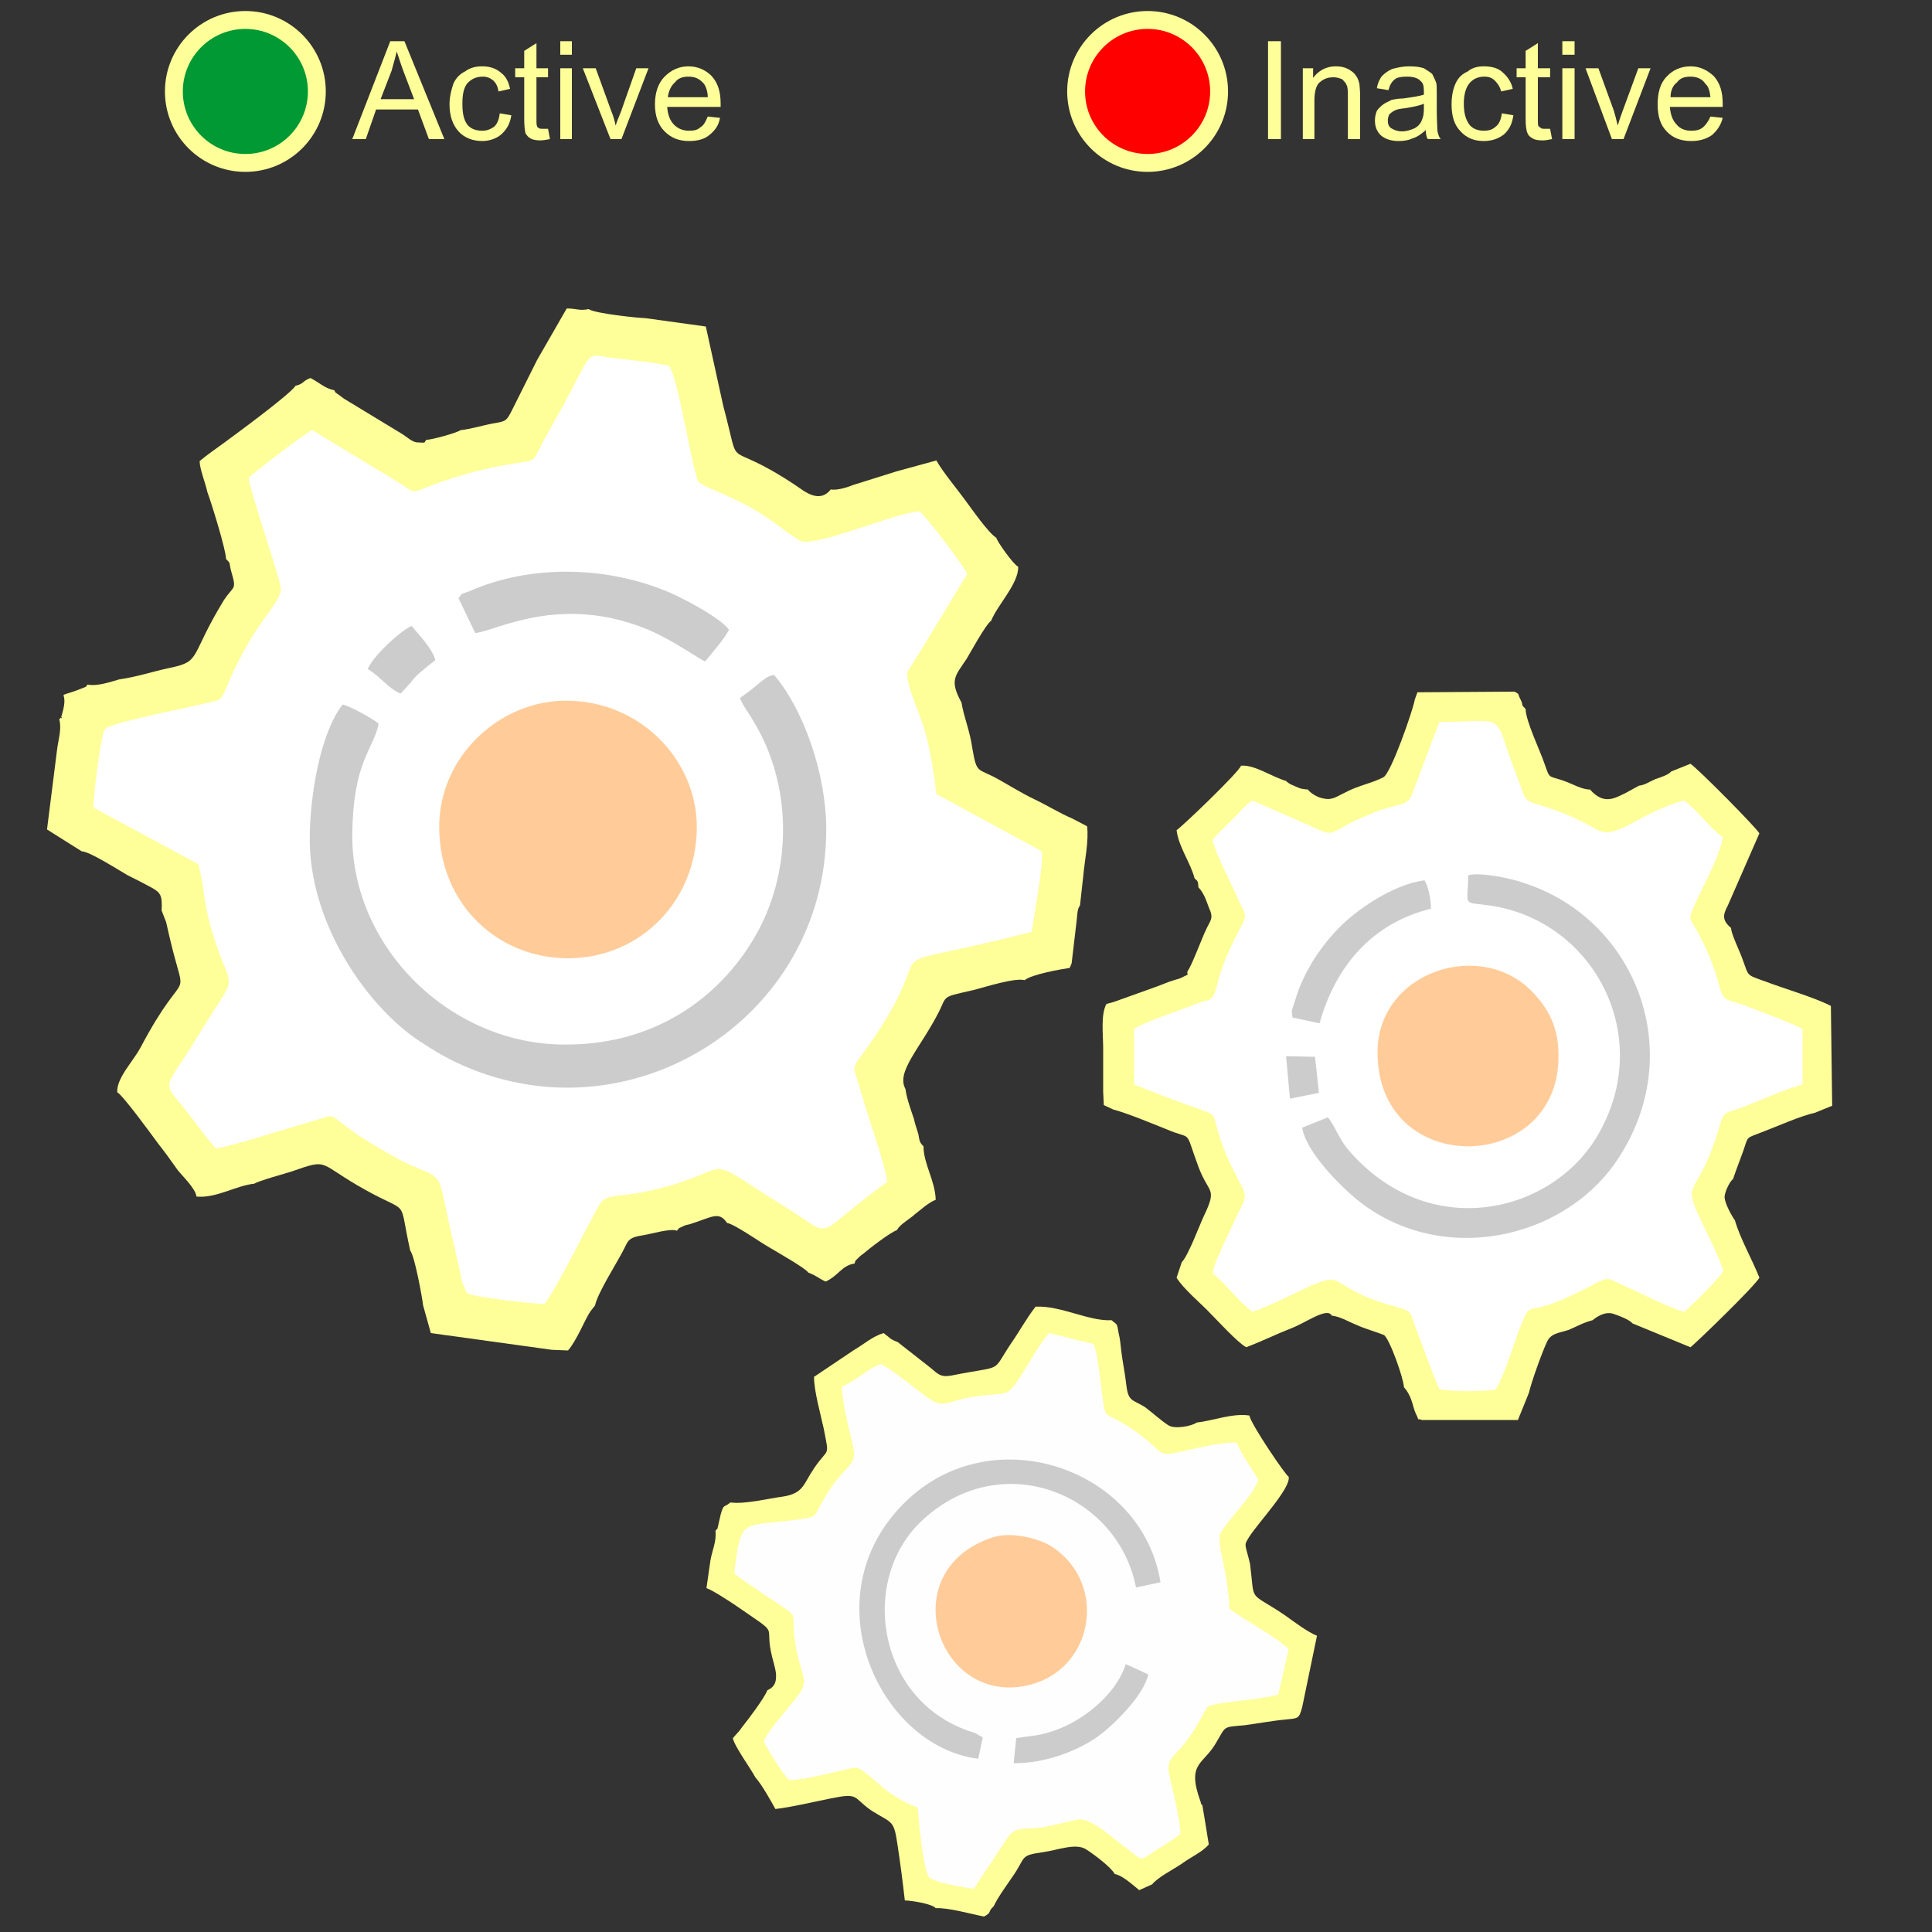 <?xml version="1.0" encoding="UTF-8"?>
<!DOCTYPE svg PUBLIC "-//W3C//DTD SVG 1.1//EN" "http://www.w3.org/Graphics/SVG/1.1/DTD/svg11.dtd">
<!-- Creator: CorelDRAW X7 -->
<svg xmlns="http://www.w3.org/2000/svg" xml:space="preserve" width="3in" height="3in" version="1.1" style="shape-rendering:geometricPrecision; text-rendering:geometricPrecision; image-rendering:optimizeQuality; fill-rule:evenodd; clip-rule:evenodd"
viewBox="0 0 3000 3000"
 xmlns:xlink="http://www.w3.org/1999/xlink">
 <rect x="0" y="0" width="3000" height="3000" fill="#333333" stroke="none"/>
 <defs>
  <style type="text/css">
   <![CDATA[
    .str0 {stroke:#FFFF99;stroke-width:27.776}
    .fil7 {fill:#009933}
    .fil4 {fill:#CCCCCC}
    .fil6 {fill:#FEFEFE}
    .fil9 {fill:red}
    .fil3 {fill:#FFCC99}
    .fil2 {fill:#FFFF99}
    .fil0 {fill:#FFFF99}
    .fil5 {fill:#FFFFCC}
    .fil1 {fill:white}
    .fil8 {fill:#FFFF99;fill-rule:nonzero}
   ]]>
  </style>
 </defs>
 <g id="Layer_x0020_1">
  <g id="_719393312">
   <path class="fil0" d="M834 559l-38 76c-10,20 -10,19 -33,23 -15,3 -31,8 -48,10 -5,4 -45,15 -53,15 -4,4 1,5 -13,4 -9,0 -16,-8 -26,-14l-89 -54c-1,-1 -7,-5 -8,-6 -8,-6 -3,-1 -7,-7 -15,-3 -23,-12 -37,-19 -13,5 -10,9 -23,12 -9,14 -98,79 -113,90 -11,8 -24,17 -36,27 0,12 9,34 12,48 6,16 29,90 29,104 8,8 4,4 8,19 9,31 4,21 -12,46 -53,87 -34,94 -83,104 -28,6 -51,14 -79,18 -14,4 -34,11 -49,8 -5,5 3,1 -9,6 -48,19 -17,-4 -31,41 -4,13 5,-3 -4,7 4,14 -1,30 -3,44l-16 127 54 34c12,0 57,29 71,37 14,7 22,11 35,18 17,9 19,13 18,37l7 18c2,8 3,14 5,22 27,116 29,33 -45,173 -12,22 -37,47 -36,69 9,5 52,64 63,79 11,14 19,25 31,42 8,10 28,29 29,41 31,3 61,-17 90,-20 5,-4 49,-16 58,-19 60,-21 39,-13 115,29 70,39 50,9 69,94 7,8 19,75 20,85l12 43 188 26 25 1c14,-16 27,-50 35,-61l7 -9c4,-19 32,-63 42,-82 10,-18 7,-23 33,-27 13,-2 42,-11 52,-7 7,-7 -2,-1 10,-7 4,-2 6,-2 10,-3 35,-11 45,-21 58,-2 12,2 53,31 64,37 15,9 59,34 62,40 15,6 16,9 27,14 20,-9 25,-25 45,-28 2,-6 0,-3 5,-8 0,0 6,-6 7,-6 13,-11 43,-34 54,-38 3,-8 21,-18 27,-24 8,-6 22,-19 33,-23 -1,-30 -19,-56 -19,-83 -7,-7 -6,-9 -8,-19 -3,-10 -5,-15 -7,-24 -5,-15 -11,-31 -13,-46 -15,-27 23,-63 52,-120 13,-26 3,-22 55,-34 19,-5 63,-19 78,-15 11,-9 56,-17 70,-19l3 -7 8 -68c1,-10 1,-17 5,-22l5 -45c2,-24 9,-55 6,-78l-23 -12c-19,-8 -40,-21 -59,-30 -19,-9 -38,-21 -56,-31 -32,-18 -33,-7 -40,-47 -4,-29 -13,-48 -17,-72 -19,-35 -10,-41 8,-68 6,-10 30,-54 38,-59 10,-25 43,-58 42,-84 -7,-3 -32,-38 -34,-45 -12,-7 -39,-46 -48,-58 -13,-18 -35,-44 -45,-62l-62 17 -67 21c-7,3 -25,9 -35,7 -18,23 -42,2 -54,-6 -117,-78 -83,-12 -113,-124l-27 -123 -94 -13c-9,0 -78,-7 -88,-14 -15,3 -18,-1 -34,-1l-46 80z"/>
   <path class="fil1" d="M485 668c-11,4 -91,66 -99,74 2,20 47,150 50,171 3,15 -29,48 -49,83 -59,103 -22,85 -81,99 -24,6 -133,27 -143,37 -7,10 -18,105 -18,122l163 88c9,33 9,65 20,100 32,111 48,54 -21,167 -56,93 -58,63 -10,126 12,16 25,34 38,48 19,-1 111,-31 140,-39 64,-18 16,-18 114,39 20,12 38,22 60,31 45,19 29,11 57,123 2,11 5,24 8,36 1,5 2,13 4,19l7 16c13,7 100,16 120,17 12,-13 54,-94 66,-118 5,-9 10,-18 15,-28 15,-32 25,-14 104,-35 117,-32 54,-54 189,30 82,51 38,48 159,-39 -7,-39 -29,-96 -40,-136 -18,-63 -20,-22 38,-117 77,-127 -27,-70 226,-135 4,-27 18,-101 16,-125l-164 -89c-4,-34 -10,-72 -19,-102 -9,-29 -32,-77 -25,-89 5,-9 16,-26 23,-37l69 -114c-6,-13 -62,-87 -74,-97 -36,1 -167,59 -187,45 -47,-31 -52,-42 -114,-70 -12,-6 -31,-12 -43,-21 -13,-38 -30,-156 -45,-180 -29,-6 -62,-9 -94,-13 -32,-5 -26,-10 -58,51 -13,25 -26,48 -39,71 -26,47 -9,35 -64,45 -40,7 -88,21 -125,36 -20,9 -20,4 -37,-7l-137 -83z"/>
   <path class="fil2" d="M2197 1086c-3,17 -37,115 -49,121 -17,9 -40,13 -60,24 -11,5 -19,12 -32,9 -9,-1 -21,-8 -25,-14 -11,-1 -11,-1 -22,-6 -7,-3 -3,-1 -8,-4 -9,-7 -1,1 -3,-3 -24,-7 -50,-26 -71,-24 -3,10 -94,97 -100,100 3,26 21,49 28,75 6,5 5,5 6,14 8,8 12,20 16,31 8,17 3,19 -4,34 -6,12 -23,58 -29,65 -2,9 6,2 -9,10 -4,2 -9,3 -12,4 -10,3 -16,6 -27,10l-67 24 -11 3c-9,17 -5,47 -5,69l0 67 1 21 15 7c20,5 61,22 81,30 44,19 28,-3 51,59 16,43 30,31 8,77 -7,15 -24,61 -34,71l-8 24c11,18 38,40 53,56 11,11 41,44 55,52 24,-9 46,-20 69,-29 24,-9 57,-34 64,-20 13,1 27,10 40,15 8,4 37,13 41,15 9,6 31,69 31,81l4 5c9,13 10,26 14,35 9,18 -1,6 10,11l149 0 17 -42c4,-17 20,-62 28,-79 6,-14 19,-14 34,-19 14,-6 22,-11 37,-15 6,-5 19,-14 32,-10 9,3 25,9 30,15l90 37c10,-8 99,-94 107,-108 -12,-30 -30,-61 -38,-89 -5,-7 -15,-25 -16,-35 -1,-7 8,-26 13,-29 5,-15 11,-30 16,-44 8,-24 4,-19 29,-29 24,-9 59,-25 82,-30l27 -11 -2 -155c-25,-13 -73,-27 -102,-38 -30,-11 -25,-7 -35,-34 -4,-12 -18,-40 -18,-49 -14,-12 -13,-20 -5,-35l49 -112c-6,-10 -94,-99 -107,-108l-30 12c-4,5 -16,9 -25,12 -11,5 -16,9 -25,10l-20 11c-17,8 -34,20 -56,-5 -13,0 -25,-8 -42,-14 -24,-8 -20,-2 -29,-27 -6,-18 -29,-66 -29,-84 -9,-9 -2,-3 -8,-15 -6,-12 0,-6 -9,-12l-151 1 -4 11z"/>
   <path class="fil1" d="M1945 1243c-12,7 -20,19 -32,30 -8,8 -24,23 -30,31 3,19 30,70 39,91 8,20 17,23 6,42 -17,32 -29,57 -38,92 -8,30 -9,20 -36,31 -24,10 -76,26 -93,38l0 86c30,12 63,25 95,36 45,17 17,0 51,80 6,13 14,28 21,42 11,19 1,26 -7,45 -8,18 -37,75 -38,90 22,18 39,43 62,60 28,-10 60,-26 87,-39 61,-27 28,2 135,31 28,8 22,8 32,35 12,30 23,64 36,93 18,4 67,4 87,1 11,-14 29,-72 37,-93 20,-51 6,-18 78,-52 68,-31 47,-34 88,-15 23,10 67,33 90,39 12,-9 55,-53 61,-63 -6,-22 -28,-64 -39,-88 -25,-55 1,-27 33,-137 7,-25 10,-20 34,-29 29,-11 66,-28 95,-36l0 -86c-10,-7 -78,-32 -93,-38 -23,-8 -30,-4 -36,-28 -7,-29 -23,-67 -38,-92 -10,-17 -11,-12 5,-47 10,-20 37,-74 38,-93 -22,-16 -38,-41 -60,-57 -73,20 -105,63 -136,45 -29,-17 -60,-30 -92,-39 -23,-6 -20,-15 -29,-37 -44,-111 -10,-91 -123,-91l-43 114c-8,19 -21,10 -69,31 -64,27 -47,36 -87,17l-91 -40z"/>
   <path class="fil3" d="M682 1284c0,120 91,204 200,204 112,0 200,-89 200,-204 0,-103 -87,-196 -203,-196 -103,0 -197,86 -197,196z"/>
   <path class="fil4" d="M1149 1084c4,11 15,25 21,36 60,98 60,228 7,326 -51,94 -151,176 -298,176 -179,1 -332,-150 -332,-324 1,-116 32,-132 41,-174 -7,-7 -45,-28 -56,-30 -35,45 -51,142 -51,210 0,124 81,250 165,309 19,13 42,27 61,36 265,127 576,-64 576,-361 0,-86 -35,-186 -81,-240 -12,2 -18,9 -27,16 -8,7 -17,13 -26,20z"/>
   <path class="fil4" d="M2062 1735l-40 16c6,38 60,91 83,110 126,105 319,68 405,-58 113,-166 31,-376 -144,-432 -19,-7 -67,-17 -86,-12 -1,50 -10,41 33,47 161,23 257,202 169,355 -70,123 -262,170 -387,26 -16,-18 -21,-37 -33,-52z"/>
   <path class="fil4" d="M2007 1580l42 9c25,-90 83,-156 173,-178 0,-15 -4,-34 -10,-44 -50,6 -110,49 -135,76 -15,15 -33,39 -44,59 -7,12 -12,24 -17,36l-10 31c0,1 0,2 0,3l1 8z"/>
   <polygon class="fil4" points="2003,1706 2048,1697 2042,1641 1997,1640 "/>
   <path class="fil3" d="M2139 1634c0,197 281,190 281,7l0 -3c0,-42 -15,-70 -37,-94 -79,-89 -244,-37 -244,90z"/>
   <path class="fil4" d="M712 929l26 54c32,-3 132,-62 269,-5 38,16 81,47 88,49 13,-16 29,-34 37,-49 -13,-19 -78,-53 -102,-62 -94,-37 -208,-39 -301,2 -13,5 -11,2 -17,11z"/>
   <path class="fil4" d="M571 1039c18,10 33,31 51,38 29,-30 11,-18 54,-52 -4,-17 -26,-40 -37,-53 -18,8 -60,47 -68,67z"/>
   <polygon class="fil5" points="1764,2545 1802,2552 1807,2498 1768,2497 "/>
   <path class="fil0" d="M1394 2084c-13,-5 -11,-6 -22,-14 -17,5 -30,17 -47,27l-61 41c0,22 10,57 15,80 9,47 8,28 -15,62 -17,25 -16,39 -49,44 -23,3 -58,12 -81,9 -10,9 -10,1 -15,19l-5 22c-1,0 -2,2 -2,2 0,-1 -1,1 -1,2 2,15 -6,32 -8,46l-6 42c9,3 35,20 44,26 75,52 44,25 58,81 2,8 7,24 6,31 0,16 -11,19 -14,21l1 -1c-6,14 -28,43 -39,57 -3,4 -5,7 -8,10l-7 8c2,12 27,46 35,61 10,11 25,38 31,49 26,-3 59,-11 84,-16 48,-10 35,-2 66,19 32,20 34,13 40,55 4,26 8,57 11,84 9,0 42,5 48,12 20,-1 54,9 75,13 13,-7 5,-7 15,-16 7,-15 22,-35 32,-50 18,-27 9,-29 45,-34 22,-3 51,-15 67,-4 11,7 38,27 44,38 12,2 28,17 38,25l20 -9c9,-11 31,-22 46,-32 15,-11 32,-18 42,-30l-6 -37 -4 -24c-5,-5 0,3 -3,-6 -22,-61 5,-56 25,-92 15,-25 9,-23 43,-26 23,-3 43,-7 65,-9 19,-2 20,-1 25,-19l23 -111c-15,-6 -36,-22 -50,-32 -58,-39 -46,-17 -54,-80 -8,-33 -10,-27 -1,-42 15,-23 65,-76 61,-93 -4,-1 -59,-82 -61,-95 -26,-4 -56,8 -82,11 -6,5 -34,11 -44,4 -11,-7 -24,-19 -36,-28 -19,-12 -26,-8 -29,-34 -2,-18 -6,-37 -8,-54 -1,-10 -2,-19 -4,-27 -3,-17 -2,-12 -11,-20 -35,2 -79,-23 -118,-21 -14,18 -26,40 -38,57 -32,48 -9,33 -93,50 -17,3 -21,-3 -32,-12l-51 -40z"/>
   <path class="fil6" d="M1368 2118c-20,6 -39,27 -61,35 1,24 11,66 17,90 9,39 -12,24 -50,94 -10,19 -7,18 -31,22 -92,13 -92,-6 -103,84 10,9 31,22 45,32 70,47 36,16 53,93 3,19 16,40 7,56 -11,19 -53,62 -59,80 8,16 27,47 39,60 21,0 42,-6 61,-10 10,-2 16,-4 26,-6 15,-3 17,-6 28,2 27,20 38,38 85,57 2,24 8,91 17,107 7,10 59,17 70,19l53 -80c12,-18 29,-12 50,-15 21,-3 36,-8 55,-12 23,-6 53,25 83,47 21,16 17,17 39,2 16,-10 26,-16 41,-27 0,-19 -11,-65 -16,-86 -10,-41 10,-24 48,-94 11,-19 6,-19 30,-23 21,-4 71,-7 90,-14l16 -70c-15,-17 -70,-46 -92,-63 -2,-61 -22,-103 -13,-119 13,-21 52,-60 58,-81 -10,-18 -25,-37 -34,-58 -24,-1 -67,10 -91,15 -39,9 -18,-6 -92,-49 -19,-10 -21,-6 -24,-29 -3,-20 -8,-76 -15,-90l-69 -17c-23,25 -51,89 -68,93 -14,3 -36,3 -51,6 -47,8 -43,22 -78,-5 -17,-13 -47,-37 -64,-46z"/>
   <path class="fil3" d="M1539 2388c-154,53 -82,265 61,228 99,-26 120,-157 34,-214 -20,-13 -64,-25 -95,-14z"/>
   <path class="fil4" d="M1519 2731l7 -33 -12 -7c-3,-1 -7,-2 -12,-4 -142,-51 -168,-238 -68,-328 124,-113 302,-38 330,106l38 -8c-28,-177 -261,-257 -396,-125 -150,146 -41,380 113,399z"/>
   <path class="fil4" d="M1578 2699l-4 39c48,0 97,-18 130,-41 25,-18 72,-64 79,-97l-35 -16c-15,48 -67,88 -110,103 -26,9 -36,8 -60,12z"/>
   <circle class="fil7 str0" cx="381" cy="142" r="111"/>
   <path class="fil8" d="M547 216l59 -152 22 0 62 152 -24 0 -17 -46 -65 0 -16 46 -21 0zm44 -62l52 0 -16 -42c-5,-13 -8,-24 -11,-32 -2,9 -5,19 -8,30l-17 44z"/>
   <path id="_1" class="fil8" d="M776 176l18 3c-2,13 -7,22 -16,30 -7,6 -18,10 -29,10 -15,0 -28,-5 -37,-15 -9,-10 -14,-24 -14,-42 0,-12 3,-23 6,-32 4,-9 10,-15 18,-19 8,-6 17,-8 27,-8 11,0 21,3 29,10 8,6 12,15 14,25l-18 4c-1,-8 -4,-13 -8,-17 -5,-4 -10,-6 -16,-6 -10,0 -17,3 -24,10 -6,7 -8,18 -8,32 0,15 2,25 8,33 5,6 13,9 23,9 7,0 12,-2 18,-6 5,-4 8,-12 9,-21z"/>
   <path id="_2" class="fil8" d="M851 200l3 16c-5,1 -11,2 -15,2 -6,0 -12,-1 -15,-3 -4,-2 -6,-5 -8,-8 -1,-4 -2,-11 -2,-23l0 -64 -14 0 0 -14 14 0 0 -27 19 -12 0 39 18 0 0 14 -18 0 0 65c0,6 0,9 1,11 0,1 1,2 3,3 1,1 3,1 6,1 2,0 5,0 8,0z"/>
   <path id="_3" class="fil8" d="M870 85l0 -21 18 0 0 21 -18 0zm0 131l0 -110 18 0 0 110 -18 0z"/>
   <path id="_4" class="fil8" d="M948 216l-43 -110 20 0 24 66c3,7 5,14 7,23 2,-7 5,-13 8,-21l24 -68 19 0 -42 110 -17 0z"/>
   <path id="_5" class="fil8" d="M1099 181l19 2c-2,12 -8,20 -17,27 -7,6 -18,9 -31,9 -16,0 -28,-5 -38,-15 -10,-10 -15,-24 -15,-42 0,-18 5,-33 15,-43 10,-10 22,-16 37,-16 15,0 27,6 36,15 10,11 14,25 14,43 0,1 0,3 0,5l-83 0c1,12 4,21 11,28 6,6 14,9 23,9 7,0 13,-1 17,-5 6,-3 9,-10 12,-17zm-62 -30l62 0c0,-9 -3,-17 -6,-21 -7,-8 -14,-11 -24,-11 -8,0 -16,2 -21,9 -6,5 -10,14 -11,23z"/>
   <circle class="fil9 str0" cx="1782" cy="142" r="111"/>
   <polygon class="fil8" points="1969,216 1969,64 1989,64 1989,216 "/>
   <path id="_1_0" class="fil8" d="M2023 216l0 -110 16 0 0 15c8,-11 20,-18 35,-18 7,0 13,1 19,4 5,3 10,6 12,10 3,3 5,9 6,14 0,3 1,9 1,18l0 67 -19 0 0 -67c0,-7 0,-13 -2,-17 -1,-3 -4,-6 -7,-9 -5,-2 -9,-3 -13,-3 -9,0 -15,2 -22,8 -5,4 -8,14 -8,28l0 60 -18 0z"/>
   <path id="_2_1" class="fil8" d="M2214 202c-8,7 -14,11 -21,13 -6,3 -14,4 -21,4 -12,0 -21,-3 -28,-9 -6,-6 -9,-13 -9,-23 0,-5 1,-10 3,-15 3,-4 6,-7 10,-10 4,-3 8,-4 13,-7 5,-1 10,-2 17,-2 15,-2 27,-4 33,-6 0,-3 0,-4 0,-5 0,-8 -1,-13 -5,-16 -4,-5 -12,-7 -21,-7 -9,0 -15,1 -19,4 -5,4 -8,9 -10,17l-18 -3c1,-7 4,-14 8,-19 4,-4 9,-8 16,-11 8,-2 16,-4 26,-4 10,0 17,1 23,3 6,4 10,6 13,9 2,4 4,8 6,13 1,3 1,9 1,18l0 24c0,17 1,29 1,33 1,5 2,9 5,13l-20 0c-2,-3 -3,-8 -3,-14zm-3 -41c-6,3 -17,5 -29,7 -9,1 -14,2 -17,4 -4,2 -6,4 -8,6 -1,3 -2,5 -2,9 0,5 1,9 5,12 5,3 10,5 17,5 7,0 13,-2 20,-5 5,-3 9,-7 11,-13 2,-4 3,-9 3,-18l0 -7z"/>
   <path id="_3_2" class="fil8" d="M2332 176l18 3c-2,13 -6,22 -15,30 -8,6 -18,10 -31,10 -15,0 -27,-5 -36,-15 -10,-10 -14,-24 -14,-42 0,-12 2,-23 6,-32 4,-9 10,-15 19,-19 7,-6 16,-8 25,-8 13,0 23,3 30,10 7,6 13,15 15,25l-18 4c-2,-8 -6,-13 -10,-17 -4,-4 -9,-6 -16,-6 -9,0 -17,3 -23,10 -6,7 -9,18 -9,32 0,15 3,25 9,33 5,6 13,9 22,9 8,0 14,-2 18,-6 6,-4 9,-12 10,-21z"/>
   <path id="_4_3" class="fil8" d="M2407 200l3 16c-6,1 -10,2 -14,2 -8,0 -13,-1 -16,-3 -4,-2 -7,-5 -8,-8 -2,-4 -3,-11 -3,-23l0 -64 -14 0 0 -14 14 0 0 -27 19 -12 0 39 19 0 0 14 -19 0 0 65c0,6 0,9 1,11 1,1 3,2 4,3 1,1 3,1 6,1 2,0 4,0 8,0z"/>
   <path id="_5_4" class="fil8" d="M2426 85l0 -21 19 0 0 21 -19 0zm0 131l0 -110 19 0 0 110 -19 0z"/>
   <path id="_6" class="fil8" d="M2503 216l-41 -110 20 0 24 66c2,7 4,14 6,23 2,-7 4,-13 7,-21l25 -68 19 0 -42 110 -18 0z"/>
   <path id="_7" class="fil8" d="M2656 181l19 2c-3,12 -9,20 -17,27 -9,6 -19,9 -32,9 -16,0 -29,-5 -38,-15 -10,-10 -14,-24 -14,-42 0,-18 4,-33 14,-43 9,-10 22,-16 37,-16 15,0 26,6 36,15 10,11 14,25 14,43 0,1 0,3 0,5l-82 0c1,12 4,21 11,28 5,6 13,9 22,9 7,0 13,-1 18,-5 4,-3 9,-10 12,-17zm-62 -30l62 0c-1,-9 -3,-17 -8,-21 -5,-8 -14,-11 -23,-11 -9,0 -16,2 -21,9 -7,5 -10,14 -10,23z"/>
  </g>
 </g>
</svg>
